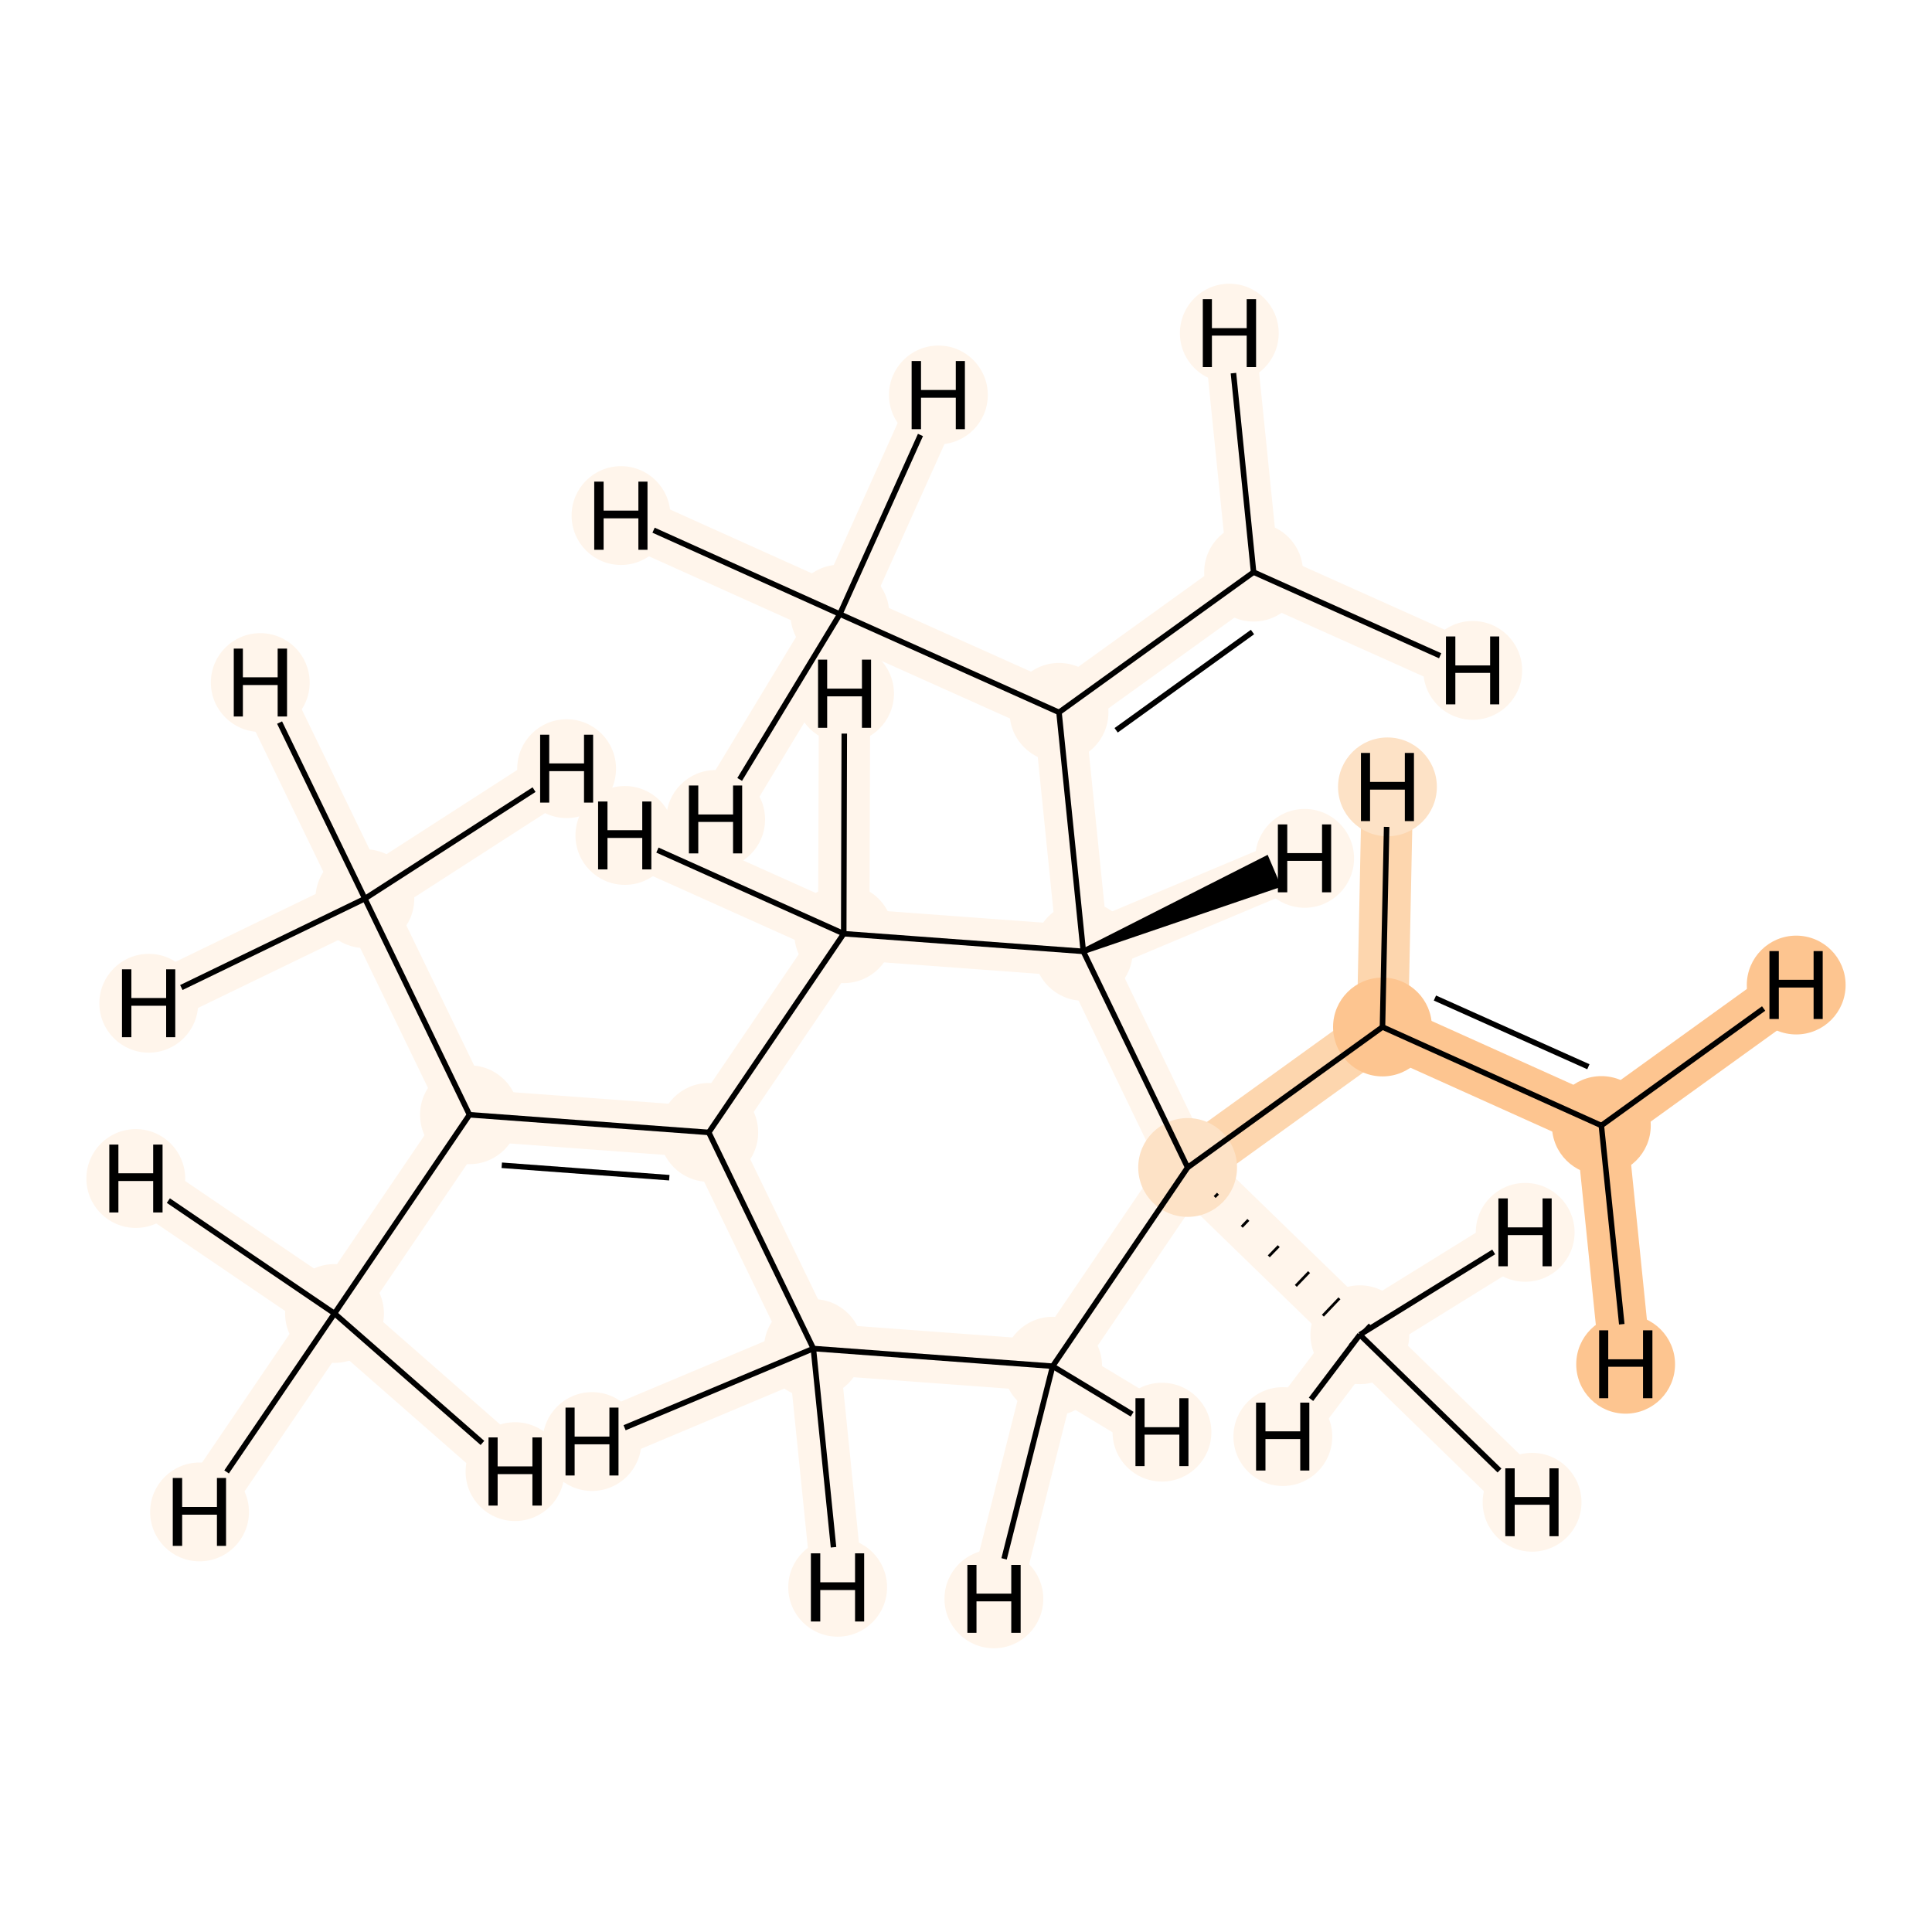 <?xml version='1.0' encoding='iso-8859-1'?>
<svg version='1.1' baseProfile='full'
              xmlns='http://www.w3.org/2000/svg'
                      xmlns:rdkit='http://www.rdkit.org/xml'
                      xmlns:xlink='http://www.w3.org/1999/xlink'
                  xml:space='preserve'
width='700px' height='700px' viewBox='0 0 700 700'>
<!-- END OF HEADER -->
<rect style='opacity:1.0;fill:#FFFFFF;stroke:none' width='700.0' height='700.0' x='0.0' y='0.0'> </rect>
<path d='M 580.2,407.8 L 500.9,372.1' style='fill:none;fill-rule:evenodd;stroke:#FDC590;stroke-width:18.6px;stroke-linecap:butt;stroke-linejoin:miter;stroke-opacity:1' />
<path d='M 580.2,407.8 L 650.8,356.9' style='fill:none;fill-rule:evenodd;stroke:#FDC590;stroke-width:18.6px;stroke-linecap:butt;stroke-linejoin:miter;stroke-opacity:1' />
<path d='M 580.2,407.8 L 589.0,494.3' style='fill:none;fill-rule:evenodd;stroke:#FDC590;stroke-width:18.6px;stroke-linecap:butt;stroke-linejoin:miter;stroke-opacity:1' />
<path d='M 500.9,372.1 L 430.3,423.0' style='fill:none;fill-rule:evenodd;stroke:#FDD6AE;stroke-width:18.6px;stroke-linecap:butt;stroke-linejoin:miter;stroke-opacity:1' />
<path d='M 500.9,372.1 L 502.7,285.1' style='fill:none;fill-rule:evenodd;stroke:#FDD6AE;stroke-width:18.6px;stroke-linecap:butt;stroke-linejoin:miter;stroke-opacity:1' />
<path d='M 430.3,423.0 L 492.7,483.6' style='fill:none;fill-rule:evenodd;stroke:#FFF5EB;stroke-width:18.6px;stroke-linecap:butt;stroke-linejoin:miter;stroke-opacity:1' />
<path d='M 430.3,423.0 L 381.4,495.0' style='fill:none;fill-rule:evenodd;stroke:#FFF5EB;stroke-width:18.6px;stroke-linecap:butt;stroke-linejoin:miter;stroke-opacity:1' />
<path d='M 430.3,423.0 L 392.5,344.7' style='fill:none;fill-rule:evenodd;stroke:#FFF5EB;stroke-width:18.6px;stroke-linecap:butt;stroke-linejoin:miter;stroke-opacity:1' />
<path d='M 492.7,483.6 L 555.1,544.3' style='fill:none;fill-rule:evenodd;stroke:#FFF5EB;stroke-width:18.6px;stroke-linecap:butt;stroke-linejoin:miter;stroke-opacity:1' />
<path d='M 492.7,483.6 L 464.8,520.5' style='fill:none;fill-rule:evenodd;stroke:#FFF5EB;stroke-width:18.6px;stroke-linecap:butt;stroke-linejoin:miter;stroke-opacity:1' />
<path d='M 492.7,483.6 L 552.6,446.5' style='fill:none;fill-rule:evenodd;stroke:#FFF5EB;stroke-width:18.6px;stroke-linecap:butt;stroke-linejoin:miter;stroke-opacity:1' />
<path d='M 381.4,495.0 L 294.7,488.6' style='fill:none;fill-rule:evenodd;stroke:#FFF5EB;stroke-width:18.6px;stroke-linecap:butt;stroke-linejoin:miter;stroke-opacity:1' />
<path d='M 381.4,495.0 L 421.0,518.9' style='fill:none;fill-rule:evenodd;stroke:#FFF5EB;stroke-width:18.6px;stroke-linecap:butt;stroke-linejoin:miter;stroke-opacity:1' />
<path d='M 381.4,495.0 L 360.1,579.3' style='fill:none;fill-rule:evenodd;stroke:#FFF5EB;stroke-width:18.6px;stroke-linecap:butt;stroke-linejoin:miter;stroke-opacity:1' />
<path d='M 294.7,488.6 L 256.8,410.3' style='fill:none;fill-rule:evenodd;stroke:#FFF5EB;stroke-width:18.6px;stroke-linecap:butt;stroke-linejoin:miter;stroke-opacity:1' />
<path d='M 294.7,488.6 L 303.5,575.1' style='fill:none;fill-rule:evenodd;stroke:#FFF5EB;stroke-width:18.6px;stroke-linecap:butt;stroke-linejoin:miter;stroke-opacity:1' />
<path d='M 294.7,488.6 L 214.5,522.3' style='fill:none;fill-rule:evenodd;stroke:#FFF5EB;stroke-width:18.6px;stroke-linecap:butt;stroke-linejoin:miter;stroke-opacity:1' />
<path d='M 256.8,410.3 L 170.1,403.9' style='fill:none;fill-rule:evenodd;stroke:#FFF5EB;stroke-width:18.6px;stroke-linecap:butt;stroke-linejoin:miter;stroke-opacity:1' />
<path d='M 256.8,410.3 L 305.7,338.3' style='fill:none;fill-rule:evenodd;stroke:#FFF5EB;stroke-width:18.6px;stroke-linecap:butt;stroke-linejoin:miter;stroke-opacity:1' />
<path d='M 170.1,403.9 L 132.2,325.6' style='fill:none;fill-rule:evenodd;stroke:#FFF5EB;stroke-width:18.6px;stroke-linecap:butt;stroke-linejoin:miter;stroke-opacity:1' />
<path d='M 170.1,403.9 L 121.2,475.9' style='fill:none;fill-rule:evenodd;stroke:#FFF5EB;stroke-width:18.6px;stroke-linecap:butt;stroke-linejoin:miter;stroke-opacity:1' />
<path d='M 132.2,325.6 L 94.3,247.3' style='fill:none;fill-rule:evenodd;stroke:#FFF5EB;stroke-width:18.6px;stroke-linecap:butt;stroke-linejoin:miter;stroke-opacity:1' />
<path d='M 132.2,325.6 L 53.9,363.5' style='fill:none;fill-rule:evenodd;stroke:#FFF5EB;stroke-width:18.6px;stroke-linecap:butt;stroke-linejoin:miter;stroke-opacity:1' />
<path d='M 132.2,325.6 L 205.3,278.5' style='fill:none;fill-rule:evenodd;stroke:#FFF5EB;stroke-width:18.6px;stroke-linecap:butt;stroke-linejoin:miter;stroke-opacity:1' />
<path d='M 121.2,475.9 L 72.3,547.8' style='fill:none;fill-rule:evenodd;stroke:#FFF5EB;stroke-width:18.6px;stroke-linecap:butt;stroke-linejoin:miter;stroke-opacity:1' />
<path d='M 121.2,475.9 L 49.2,427.0' style='fill:none;fill-rule:evenodd;stroke:#FFF5EB;stroke-width:18.6px;stroke-linecap:butt;stroke-linejoin:miter;stroke-opacity:1' />
<path d='M 121.2,475.9 L 186.6,533.2' style='fill:none;fill-rule:evenodd;stroke:#FFF5EB;stroke-width:18.6px;stroke-linecap:butt;stroke-linejoin:miter;stroke-opacity:1' />
<path d='M 305.7,338.3 L 392.5,344.7' style='fill:none;fill-rule:evenodd;stroke:#FFF5EB;stroke-width:18.6px;stroke-linecap:butt;stroke-linejoin:miter;stroke-opacity:1' />
<path d='M 305.7,338.3 L 226.4,302.7' style='fill:none;fill-rule:evenodd;stroke:#FFF5EB;stroke-width:18.6px;stroke-linecap:butt;stroke-linejoin:miter;stroke-opacity:1' />
<path d='M 305.7,338.3 L 306.0,251.3' style='fill:none;fill-rule:evenodd;stroke:#FFF5EB;stroke-width:18.6px;stroke-linecap:butt;stroke-linejoin:miter;stroke-opacity:1' />
<path d='M 392.5,344.7 L 383.7,258.1' style='fill:none;fill-rule:evenodd;stroke:#FFF5EB;stroke-width:18.6px;stroke-linecap:butt;stroke-linejoin:miter;stroke-opacity:1' />
<path d='M 392.5,344.7 L 472.7,311.0' style='fill:none;fill-rule:evenodd;stroke:#FFF5EB;stroke-width:18.6px;stroke-linecap:butt;stroke-linejoin:miter;stroke-opacity:1' />
<path d='M 383.7,258.1 L 454.2,207.3' style='fill:none;fill-rule:evenodd;stroke:#FFF5EB;stroke-width:18.6px;stroke-linecap:butt;stroke-linejoin:miter;stroke-opacity:1' />
<path d='M 383.7,258.1 L 304.3,222.5' style='fill:none;fill-rule:evenodd;stroke:#FFF5EB;stroke-width:18.6px;stroke-linecap:butt;stroke-linejoin:miter;stroke-opacity:1' />
<path d='M 454.2,207.3 L 445.4,120.7' style='fill:none;fill-rule:evenodd;stroke:#FFF5EB;stroke-width:18.6px;stroke-linecap:butt;stroke-linejoin:miter;stroke-opacity:1' />
<path d='M 454.2,207.3 L 533.6,242.9' style='fill:none;fill-rule:evenodd;stroke:#FFF5EB;stroke-width:18.6px;stroke-linecap:butt;stroke-linejoin:miter;stroke-opacity:1' />
<path d='M 304.3,222.5 L 225.0,186.8' style='fill:none;fill-rule:evenodd;stroke:#FFF5EB;stroke-width:18.6px;stroke-linecap:butt;stroke-linejoin:miter;stroke-opacity:1' />
<path d='M 304.3,222.5 L 340.0,143.1' style='fill:none;fill-rule:evenodd;stroke:#FFF5EB;stroke-width:18.6px;stroke-linecap:butt;stroke-linejoin:miter;stroke-opacity:1' />
<path d='M 304.3,222.5 L 259.3,296.9' style='fill:none;fill-rule:evenodd;stroke:#FFF5EB;stroke-width:18.6px;stroke-linecap:butt;stroke-linejoin:miter;stroke-opacity:1' />
<ellipse cx='580.2' cy='407.8' rx='17.4' ry='17.4'  style='fill:#FDC590;fill-rule:evenodd;stroke:#FDC590;stroke-width:1.0px;stroke-linecap:butt;stroke-linejoin:miter;stroke-opacity:1' />
<ellipse cx='500.9' cy='372.1' rx='17.4' ry='17.4'  style='fill:#FDC590;fill-rule:evenodd;stroke:#FDC590;stroke-width:1.0px;stroke-linecap:butt;stroke-linejoin:miter;stroke-opacity:1' />
<ellipse cx='430.3' cy='423.0' rx='17.4' ry='17.4'  style='fill:#FDE2C6;fill-rule:evenodd;stroke:#FDE2C6;stroke-width:1.0px;stroke-linecap:butt;stroke-linejoin:miter;stroke-opacity:1' />
<ellipse cx='492.7' cy='483.6' rx='17.4' ry='17.4'  style='fill:#FFF5EB;fill-rule:evenodd;stroke:#FFF5EB;stroke-width:1.0px;stroke-linecap:butt;stroke-linejoin:miter;stroke-opacity:1' />
<ellipse cx='381.4' cy='495.0' rx='17.4' ry='17.4'  style='fill:#FFF5EB;fill-rule:evenodd;stroke:#FFF5EB;stroke-width:1.0px;stroke-linecap:butt;stroke-linejoin:miter;stroke-opacity:1' />
<ellipse cx='294.7' cy='488.6' rx='17.4' ry='17.4'  style='fill:#FFF5EB;fill-rule:evenodd;stroke:#FFF5EB;stroke-width:1.0px;stroke-linecap:butt;stroke-linejoin:miter;stroke-opacity:1' />
<ellipse cx='256.8' cy='410.3' rx='17.4' ry='17.4'  style='fill:#FFF5EB;fill-rule:evenodd;stroke:#FFF5EB;stroke-width:1.0px;stroke-linecap:butt;stroke-linejoin:miter;stroke-opacity:1' />
<ellipse cx='170.1' cy='403.9' rx='17.4' ry='17.4'  style='fill:#FFF5EB;fill-rule:evenodd;stroke:#FFF5EB;stroke-width:1.0px;stroke-linecap:butt;stroke-linejoin:miter;stroke-opacity:1' />
<ellipse cx='132.2' cy='325.6' rx='17.4' ry='17.4'  style='fill:#FFF5EB;fill-rule:evenodd;stroke:#FFF5EB;stroke-width:1.0px;stroke-linecap:butt;stroke-linejoin:miter;stroke-opacity:1' />
<ellipse cx='121.2' cy='475.9' rx='17.4' ry='17.4'  style='fill:#FFF5EB;fill-rule:evenodd;stroke:#FFF5EB;stroke-width:1.0px;stroke-linecap:butt;stroke-linejoin:miter;stroke-opacity:1' />
<ellipse cx='305.7' cy='338.3' rx='17.4' ry='17.4'  style='fill:#FFF5EB;fill-rule:evenodd;stroke:#FFF5EB;stroke-width:1.0px;stroke-linecap:butt;stroke-linejoin:miter;stroke-opacity:1' />
<ellipse cx='392.5' cy='344.7' rx='17.4' ry='17.4'  style='fill:#FFF5EB;fill-rule:evenodd;stroke:#FFF5EB;stroke-width:1.0px;stroke-linecap:butt;stroke-linejoin:miter;stroke-opacity:1' />
<ellipse cx='383.7' cy='258.1' rx='17.4' ry='17.4'  style='fill:#FFF5EB;fill-rule:evenodd;stroke:#FFF5EB;stroke-width:1.0px;stroke-linecap:butt;stroke-linejoin:miter;stroke-opacity:1' />
<ellipse cx='454.2' cy='207.3' rx='17.4' ry='17.4'  style='fill:#FFF5EB;fill-rule:evenodd;stroke:#FFF5EB;stroke-width:1.0px;stroke-linecap:butt;stroke-linejoin:miter;stroke-opacity:1' />
<ellipse cx='304.3' cy='222.5' rx='17.4' ry='17.4'  style='fill:#FFF5EB;fill-rule:evenodd;stroke:#FFF5EB;stroke-width:1.0px;stroke-linecap:butt;stroke-linejoin:miter;stroke-opacity:1' />
<ellipse cx='650.8' cy='356.9' rx='17.4' ry='17.4'  style='fill:#FDC590;fill-rule:evenodd;stroke:#FDC590;stroke-width:1.0px;stroke-linecap:butt;stroke-linejoin:miter;stroke-opacity:1' />
<ellipse cx='589.0' cy='494.3' rx='17.4' ry='17.4'  style='fill:#FDC590;fill-rule:evenodd;stroke:#FDC590;stroke-width:1.0px;stroke-linecap:butt;stroke-linejoin:miter;stroke-opacity:1' />
<ellipse cx='502.7' cy='285.1' rx='17.4' ry='17.4'  style='fill:#FDE2C6;fill-rule:evenodd;stroke:#FDE2C6;stroke-width:1.0px;stroke-linecap:butt;stroke-linejoin:miter;stroke-opacity:1' />
<ellipse cx='555.1' cy='544.3' rx='17.4' ry='17.4'  style='fill:#FFF5EB;fill-rule:evenodd;stroke:#FFF5EB;stroke-width:1.0px;stroke-linecap:butt;stroke-linejoin:miter;stroke-opacity:1' />
<ellipse cx='464.8' cy='520.5' rx='17.4' ry='17.4'  style='fill:#FFF5EB;fill-rule:evenodd;stroke:#FFF5EB;stroke-width:1.0px;stroke-linecap:butt;stroke-linejoin:miter;stroke-opacity:1' />
<ellipse cx='552.6' cy='446.5' rx='17.4' ry='17.4'  style='fill:#FFF5EB;fill-rule:evenodd;stroke:#FFF5EB;stroke-width:1.0px;stroke-linecap:butt;stroke-linejoin:miter;stroke-opacity:1' />
<ellipse cx='421.0' cy='518.9' rx='17.4' ry='17.4'  style='fill:#FFF5EB;fill-rule:evenodd;stroke:#FFF5EB;stroke-width:1.0px;stroke-linecap:butt;stroke-linejoin:miter;stroke-opacity:1' />
<ellipse cx='360.1' cy='579.3' rx='17.4' ry='17.4'  style='fill:#FFF5EB;fill-rule:evenodd;stroke:#FFF5EB;stroke-width:1.0px;stroke-linecap:butt;stroke-linejoin:miter;stroke-opacity:1' />
<ellipse cx='303.5' cy='575.1' rx='17.4' ry='17.4'  style='fill:#FFF5EB;fill-rule:evenodd;stroke:#FFF5EB;stroke-width:1.0px;stroke-linecap:butt;stroke-linejoin:miter;stroke-opacity:1' />
<ellipse cx='214.5' cy='522.3' rx='17.4' ry='17.4'  style='fill:#FFF5EB;fill-rule:evenodd;stroke:#FFF5EB;stroke-width:1.0px;stroke-linecap:butt;stroke-linejoin:miter;stroke-opacity:1' />
<ellipse cx='94.3' cy='247.3' rx='17.4' ry='17.4'  style='fill:#FFF5EB;fill-rule:evenodd;stroke:#FFF5EB;stroke-width:1.0px;stroke-linecap:butt;stroke-linejoin:miter;stroke-opacity:1' />
<ellipse cx='53.9' cy='363.5' rx='17.4' ry='17.4'  style='fill:#FFF5EB;fill-rule:evenodd;stroke:#FFF5EB;stroke-width:1.0px;stroke-linecap:butt;stroke-linejoin:miter;stroke-opacity:1' />
<ellipse cx='205.3' cy='278.5' rx='17.4' ry='17.4'  style='fill:#FFF5EB;fill-rule:evenodd;stroke:#FFF5EB;stroke-width:1.0px;stroke-linecap:butt;stroke-linejoin:miter;stroke-opacity:1' />
<ellipse cx='72.3' cy='547.8' rx='17.4' ry='17.4'  style='fill:#FFF5EB;fill-rule:evenodd;stroke:#FFF5EB;stroke-width:1.0px;stroke-linecap:butt;stroke-linejoin:miter;stroke-opacity:1' />
<ellipse cx='49.2' cy='427.0' rx='17.4' ry='17.4'  style='fill:#FFF5EB;fill-rule:evenodd;stroke:#FFF5EB;stroke-width:1.0px;stroke-linecap:butt;stroke-linejoin:miter;stroke-opacity:1' />
<ellipse cx='186.6' cy='533.2' rx='17.4' ry='17.4'  style='fill:#FFF5EB;fill-rule:evenodd;stroke:#FFF5EB;stroke-width:1.0px;stroke-linecap:butt;stroke-linejoin:miter;stroke-opacity:1' />
<ellipse cx='226.4' cy='302.7' rx='17.4' ry='17.4'  style='fill:#FFF5EB;fill-rule:evenodd;stroke:#FFF5EB;stroke-width:1.0px;stroke-linecap:butt;stroke-linejoin:miter;stroke-opacity:1' />
<ellipse cx='306.0' cy='251.3' rx='17.4' ry='17.4'  style='fill:#FFF5EB;fill-rule:evenodd;stroke:#FFF5EB;stroke-width:1.0px;stroke-linecap:butt;stroke-linejoin:miter;stroke-opacity:1' />
<ellipse cx='472.7' cy='311.0' rx='17.4' ry='17.4'  style='fill:#FFF5EB;fill-rule:evenodd;stroke:#FFF5EB;stroke-width:1.0px;stroke-linecap:butt;stroke-linejoin:miter;stroke-opacity:1' />
<ellipse cx='445.4' cy='120.7' rx='17.4' ry='17.4'  style='fill:#FFF5EB;fill-rule:evenodd;stroke:#FFF5EB;stroke-width:1.0px;stroke-linecap:butt;stroke-linejoin:miter;stroke-opacity:1' />
<ellipse cx='533.6' cy='242.9' rx='17.4' ry='17.4'  style='fill:#FFF5EB;fill-rule:evenodd;stroke:#FFF5EB;stroke-width:1.0px;stroke-linecap:butt;stroke-linejoin:miter;stroke-opacity:1' />
<ellipse cx='225.0' cy='186.8' rx='17.4' ry='17.4'  style='fill:#FFF5EB;fill-rule:evenodd;stroke:#FFF5EB;stroke-width:1.0px;stroke-linecap:butt;stroke-linejoin:miter;stroke-opacity:1' />
<ellipse cx='340.0' cy='143.1' rx='17.4' ry='17.4'  style='fill:#FFF5EB;fill-rule:evenodd;stroke:#FFF5EB;stroke-width:1.0px;stroke-linecap:butt;stroke-linejoin:miter;stroke-opacity:1' />
<ellipse cx='259.3' cy='296.9' rx='17.4' ry='17.4'  style='fill:#FFF5EB;fill-rule:evenodd;stroke:#FFF5EB;stroke-width:1.0px;stroke-linecap:butt;stroke-linejoin:miter;stroke-opacity:1' />
<path class='bond-0 atom-0 atom-1' d='M 580.2,407.8 L 500.9,372.1' style='fill:none;fill-rule:evenodd;stroke:#000000;stroke-width:2.0px;stroke-linecap:butt;stroke-linejoin:miter;stroke-opacity:1' />
<path class='bond-0 atom-0 atom-1' d='M 575.5,386.5 L 519.9,361.6' style='fill:none;fill-rule:evenodd;stroke:#000000;stroke-width:2.0px;stroke-linecap:butt;stroke-linejoin:miter;stroke-opacity:1' />
<path class='bond-15 atom-0 atom-15' d='M 580.2,407.8 L 639.0,365.4' style='fill:none;fill-rule:evenodd;stroke:#000000;stroke-width:2.0px;stroke-linecap:butt;stroke-linejoin:miter;stroke-opacity:1' />
<path class='bond-16 atom-0 atom-16' d='M 580.2,407.8 L 587.6,479.8' style='fill:none;fill-rule:evenodd;stroke:#000000;stroke-width:2.0px;stroke-linecap:butt;stroke-linejoin:miter;stroke-opacity:1' />
<path class='bond-1 atom-1 atom-2' d='M 500.9,372.1 L 430.3,423.0' style='fill:none;fill-rule:evenodd;stroke:#000000;stroke-width:2.0px;stroke-linecap:butt;stroke-linejoin:miter;stroke-opacity:1' />
<path class='bond-17 atom-1 atom-17' d='M 500.9,372.1 L 502.4,299.6' style='fill:none;fill-rule:evenodd;stroke:#000000;stroke-width:2.0px;stroke-linecap:butt;stroke-linejoin:miter;stroke-opacity:1' />
<path class='bond-2 atom-2 atom-3' d='M 440.1,433.7 L 441.3,432.5' style='fill:none;fill-rule:evenodd;stroke:#000000;stroke-width:1.0px;stroke-linecap:butt;stroke-linejoin:miter;stroke-opacity:1' />
<path class='bond-2 atom-2 atom-3' d='M 449.9,444.5 L 452.3,442.0' style='fill:none;fill-rule:evenodd;stroke:#000000;stroke-width:1.0px;stroke-linecap:butt;stroke-linejoin:miter;stroke-opacity:1' />
<path class='bond-2 atom-2 atom-3' d='M 459.7,455.2 L 463.3,451.5' style='fill:none;fill-rule:evenodd;stroke:#000000;stroke-width:1.0px;stroke-linecap:butt;stroke-linejoin:miter;stroke-opacity:1' />
<path class='bond-2 atom-2 atom-3' d='M 469.5,465.9 L 474.3,460.9' style='fill:none;fill-rule:evenodd;stroke:#000000;stroke-width:1.0px;stroke-linecap:butt;stroke-linejoin:miter;stroke-opacity:1' />
<path class='bond-2 atom-2 atom-3' d='M 479.3,476.7 L 485.3,470.4' style='fill:none;fill-rule:evenodd;stroke:#000000;stroke-width:1.0px;stroke-linecap:butt;stroke-linejoin:miter;stroke-opacity:1' />
<path class='bond-2 atom-2 atom-3' d='M 489.1,487.4 L 496.3,479.9' style='fill:none;fill-rule:evenodd;stroke:#000000;stroke-width:1.0px;stroke-linecap:butt;stroke-linejoin:miter;stroke-opacity:1' />
<path class='bond-3 atom-2 atom-4' d='M 430.3,423.0 L 381.4,495.0' style='fill:none;fill-rule:evenodd;stroke:#000000;stroke-width:2.0px;stroke-linecap:butt;stroke-linejoin:miter;stroke-opacity:1' />
<path class='bond-14 atom-11 atom-2' d='M 392.5,344.7 L 430.3,423.0' style='fill:none;fill-rule:evenodd;stroke:#000000;stroke-width:2.0px;stroke-linecap:butt;stroke-linejoin:miter;stroke-opacity:1' />
<path class='bond-18 atom-3 atom-18' d='M 492.7,483.6 L 543.3,532.8' style='fill:none;fill-rule:evenodd;stroke:#000000;stroke-width:2.0px;stroke-linecap:butt;stroke-linejoin:miter;stroke-opacity:1' />
<path class='bond-19 atom-3 atom-19' d='M 492.7,483.6 L 475.0,507.0' style='fill:none;fill-rule:evenodd;stroke:#000000;stroke-width:2.0px;stroke-linecap:butt;stroke-linejoin:miter;stroke-opacity:1' />
<path class='bond-20 atom-3 atom-20' d='M 492.7,483.6 L 541.2,453.6' style='fill:none;fill-rule:evenodd;stroke:#000000;stroke-width:2.0px;stroke-linecap:butt;stroke-linejoin:miter;stroke-opacity:1' />
<path class='bond-4 atom-4 atom-5' d='M 381.4,495.0 L 294.7,488.6' style='fill:none;fill-rule:evenodd;stroke:#000000;stroke-width:2.0px;stroke-linecap:butt;stroke-linejoin:miter;stroke-opacity:1' />
<path class='bond-21 atom-4 atom-21' d='M 381.4,495.0 L 410.2,512.4' style='fill:none;fill-rule:evenodd;stroke:#000000;stroke-width:2.0px;stroke-linecap:butt;stroke-linejoin:miter;stroke-opacity:1' />
<path class='bond-22 atom-4 atom-22' d='M 381.4,495.0 L 363.8,564.8' style='fill:none;fill-rule:evenodd;stroke:#000000;stroke-width:2.0px;stroke-linecap:butt;stroke-linejoin:miter;stroke-opacity:1' />
<path class='bond-5 atom-5 atom-6' d='M 294.7,488.6 L 256.8,410.3' style='fill:none;fill-rule:evenodd;stroke:#000000;stroke-width:2.0px;stroke-linecap:butt;stroke-linejoin:miter;stroke-opacity:1' />
<path class='bond-23 atom-5 atom-23' d='M 294.7,488.6 L 302.0,560.6' style='fill:none;fill-rule:evenodd;stroke:#000000;stroke-width:2.0px;stroke-linecap:butt;stroke-linejoin:miter;stroke-opacity:1' />
<path class='bond-24 atom-5 atom-24' d='M 294.7,488.6 L 226.3,517.3' style='fill:none;fill-rule:evenodd;stroke:#000000;stroke-width:2.0px;stroke-linecap:butt;stroke-linejoin:miter;stroke-opacity:1' />
<path class='bond-6 atom-6 atom-7' d='M 256.8,410.3 L 170.1,403.9' style='fill:none;fill-rule:evenodd;stroke:#000000;stroke-width:2.0px;stroke-linecap:butt;stroke-linejoin:miter;stroke-opacity:1' />
<path class='bond-6 atom-6 atom-7' d='M 242.5,426.7 L 181.8,422.2' style='fill:none;fill-rule:evenodd;stroke:#000000;stroke-width:2.0px;stroke-linecap:butt;stroke-linejoin:miter;stroke-opacity:1' />
<path class='bond-9 atom-6 atom-10' d='M 256.8,410.3 L 305.7,338.3' style='fill:none;fill-rule:evenodd;stroke:#000000;stroke-width:2.0px;stroke-linecap:butt;stroke-linejoin:miter;stroke-opacity:1' />
<path class='bond-7 atom-7 atom-8' d='M 170.1,403.9 L 132.2,325.6' style='fill:none;fill-rule:evenodd;stroke:#000000;stroke-width:2.0px;stroke-linecap:butt;stroke-linejoin:miter;stroke-opacity:1' />
<path class='bond-8 atom-7 atom-9' d='M 170.1,403.9 L 121.2,475.9' style='fill:none;fill-rule:evenodd;stroke:#000000;stroke-width:2.0px;stroke-linecap:butt;stroke-linejoin:miter;stroke-opacity:1' />
<path class='bond-25 atom-8 atom-25' d='M 132.2,325.6 L 101.3,261.8' style='fill:none;fill-rule:evenodd;stroke:#000000;stroke-width:2.0px;stroke-linecap:butt;stroke-linejoin:miter;stroke-opacity:1' />
<path class='bond-26 atom-8 atom-26' d='M 132.2,325.6 L 65.7,357.8' style='fill:none;fill-rule:evenodd;stroke:#000000;stroke-width:2.0px;stroke-linecap:butt;stroke-linejoin:miter;stroke-opacity:1' />
<path class='bond-27 atom-8 atom-27' d='M 132.2,325.6 L 193.5,286.1' style='fill:none;fill-rule:evenodd;stroke:#000000;stroke-width:2.0px;stroke-linecap:butt;stroke-linejoin:miter;stroke-opacity:1' />
<path class='bond-28 atom-9 atom-28' d='M 121.2,475.9 L 82.1,533.3' style='fill:none;fill-rule:evenodd;stroke:#000000;stroke-width:2.0px;stroke-linecap:butt;stroke-linejoin:miter;stroke-opacity:1' />
<path class='bond-29 atom-9 atom-29' d='M 121.2,475.9 L 61.0,435.0' style='fill:none;fill-rule:evenodd;stroke:#000000;stroke-width:2.0px;stroke-linecap:butt;stroke-linejoin:miter;stroke-opacity:1' />
<path class='bond-30 atom-9 atom-30' d='M 121.2,475.9 L 174.8,522.8' style='fill:none;fill-rule:evenodd;stroke:#000000;stroke-width:2.0px;stroke-linecap:butt;stroke-linejoin:miter;stroke-opacity:1' />
<path class='bond-10 atom-10 atom-11' d='M 305.7,338.3 L 392.5,344.7' style='fill:none;fill-rule:evenodd;stroke:#000000;stroke-width:2.0px;stroke-linecap:butt;stroke-linejoin:miter;stroke-opacity:1' />
<path class='bond-31 atom-10 atom-31' d='M 305.7,338.3 L 238.2,308.0' style='fill:none;fill-rule:evenodd;stroke:#000000;stroke-width:2.0px;stroke-linecap:butt;stroke-linejoin:miter;stroke-opacity:1' />
<path class='bond-32 atom-10 atom-32' d='M 305.7,338.3 L 305.9,265.8' style='fill:none;fill-rule:evenodd;stroke:#000000;stroke-width:2.0px;stroke-linecap:butt;stroke-linejoin:miter;stroke-opacity:1' />
<path class='bond-11 atom-11 atom-12' d='M 392.5,344.7 L 383.7,258.1' style='fill:none;fill-rule:evenodd;stroke:#000000;stroke-width:2.0px;stroke-linecap:butt;stroke-linejoin:miter;stroke-opacity:1' />
<path class='bond-33 atom-11 atom-33' d='M 392.5,344.7 L 462.9,320.7 L 458.8,311.1 Z' style='fill:#000000;fill-rule:evenodd;fill-opacity:1;stroke:#000000;stroke-width:2.0px;stroke-linecap:butt;stroke-linejoin:miter;stroke-opacity:1;' />
<path class='bond-12 atom-12 atom-13' d='M 383.7,258.1 L 454.2,207.3' style='fill:none;fill-rule:evenodd;stroke:#000000;stroke-width:2.0px;stroke-linecap:butt;stroke-linejoin:miter;stroke-opacity:1' />
<path class='bond-12 atom-12 atom-13' d='M 404.4,264.6 L 453.8,229.0' style='fill:none;fill-rule:evenodd;stroke:#000000;stroke-width:2.0px;stroke-linecap:butt;stroke-linejoin:miter;stroke-opacity:1' />
<path class='bond-13 atom-12 atom-14' d='M 383.7,258.1 L 304.3,222.5' style='fill:none;fill-rule:evenodd;stroke:#000000;stroke-width:2.0px;stroke-linecap:butt;stroke-linejoin:miter;stroke-opacity:1' />
<path class='bond-34 atom-13 atom-34' d='M 454.2,207.3 L 446.9,135.2' style='fill:none;fill-rule:evenodd;stroke:#000000;stroke-width:2.0px;stroke-linecap:butt;stroke-linejoin:miter;stroke-opacity:1' />
<path class='bond-35 atom-13 atom-35' d='M 454.2,207.3 L 521.8,237.6' style='fill:none;fill-rule:evenodd;stroke:#000000;stroke-width:2.0px;stroke-linecap:butt;stroke-linejoin:miter;stroke-opacity:1' />
<path class='bond-36 atom-14 atom-36' d='M 304.3,222.5 L 236.8,192.1' style='fill:none;fill-rule:evenodd;stroke:#000000;stroke-width:2.0px;stroke-linecap:butt;stroke-linejoin:miter;stroke-opacity:1' />
<path class='bond-37 atom-14 atom-37' d='M 304.3,222.5 L 333.5,157.6' style='fill:none;fill-rule:evenodd;stroke:#000000;stroke-width:2.0px;stroke-linecap:butt;stroke-linejoin:miter;stroke-opacity:1' />
<path class='bond-38 atom-14 atom-38' d='M 304.3,222.5 L 268.0,282.4' style='fill:none;fill-rule:evenodd;stroke:#000000;stroke-width:2.0px;stroke-linecap:butt;stroke-linejoin:miter;stroke-opacity:1' />
<path  class='atom-15' d='M 641.1 344.6
L 644.5 344.6
L 644.5 355.0
L 657.1 355.0
L 657.1 344.6
L 660.4 344.6
L 660.4 369.2
L 657.1 369.2
L 657.1 357.8
L 644.5 357.8
L 644.5 369.2
L 641.1 369.2
L 641.1 344.6
' fill='#000000'/>
<path  class='atom-16' d='M 579.4 482.0
L 582.7 482.0
L 582.7 492.5
L 595.3 492.5
L 595.3 482.0
L 598.7 482.0
L 598.7 506.6
L 595.3 506.6
L 595.3 495.2
L 582.7 495.2
L 582.7 506.6
L 579.4 506.6
L 579.4 482.0
' fill='#000000'/>
<path  class='atom-17' d='M 493.1 272.8
L 496.4 272.8
L 496.4 283.3
L 509.0 283.3
L 509.0 272.8
L 512.3 272.8
L 512.3 297.5
L 509.0 297.5
L 509.0 286.1
L 496.4 286.1
L 496.4 297.5
L 493.1 297.5
L 493.1 272.8
' fill='#000000'/>
<path  class='atom-18' d='M 545.4 532.0
L 548.8 532.0
L 548.8 542.4
L 561.4 542.4
L 561.4 532.0
L 564.7 532.0
L 564.7 556.6
L 561.4 556.6
L 561.4 545.2
L 548.8 545.2
L 548.8 556.6
L 545.4 556.6
L 545.4 532.0
' fill='#000000'/>
<path  class='atom-19' d='M 455.1 508.2
L 458.5 508.2
L 458.5 518.6
L 471.1 518.6
L 471.1 508.2
L 474.4 508.2
L 474.4 532.8
L 471.1 532.8
L 471.1 521.4
L 458.5 521.4
L 458.5 532.8
L 455.1 532.8
L 455.1 508.2
' fill='#000000'/>
<path  class='atom-20' d='M 542.9 434.2
L 546.3 434.2
L 546.3 444.7
L 558.9 444.7
L 558.9 434.2
L 562.2 434.2
L 562.2 458.8
L 558.9 458.8
L 558.9 447.5
L 546.3 447.5
L 546.3 458.8
L 542.9 458.8
L 542.9 434.2
' fill='#000000'/>
<path  class='atom-21' d='M 411.4 506.6
L 414.7 506.6
L 414.7 517.1
L 427.3 517.1
L 427.3 506.6
L 430.6 506.6
L 430.6 531.2
L 427.3 531.2
L 427.3 519.8
L 414.7 519.8
L 414.7 531.2
L 411.4 531.2
L 411.4 506.6
' fill='#000000'/>
<path  class='atom-22' d='M 350.5 567.0
L 353.8 567.0
L 353.8 577.4
L 366.4 577.4
L 366.4 567.0
L 369.8 567.0
L 369.8 591.6
L 366.4 591.6
L 366.4 580.2
L 353.8 580.2
L 353.8 591.6
L 350.5 591.6
L 350.5 567.0
' fill='#000000'/>
<path  class='atom-23' d='M 293.8 562.8
L 297.2 562.8
L 297.2 573.3
L 309.8 573.3
L 309.8 562.8
L 313.1 562.8
L 313.1 587.5
L 309.8 587.5
L 309.8 576.1
L 297.2 576.1
L 297.2 587.5
L 293.8 587.5
L 293.8 562.8
' fill='#000000'/>
<path  class='atom-24' d='M 204.9 510.0
L 208.2 510.0
L 208.2 520.5
L 220.8 520.5
L 220.8 510.0
L 224.1 510.0
L 224.1 534.6
L 220.8 534.6
L 220.8 523.3
L 208.2 523.3
L 208.2 534.6
L 204.9 534.6
L 204.9 510.0
' fill='#000000'/>
<path  class='atom-25' d='M 84.7 235.0
L 88.0 235.0
L 88.0 245.4
L 100.6 245.4
L 100.6 235.0
L 104.0 235.0
L 104.0 259.6
L 100.6 259.6
L 100.6 248.2
L 88.0 248.2
L 88.0 259.6
L 84.7 259.6
L 84.7 235.0
' fill='#000000'/>
<path  class='atom-26' d='M 44.2 351.2
L 47.6 351.2
L 47.6 361.6
L 60.2 361.6
L 60.2 351.2
L 63.5 351.2
L 63.5 375.8
L 60.2 375.8
L 60.2 364.4
L 47.6 364.4
L 47.6 375.8
L 44.2 375.8
L 44.2 351.2
' fill='#000000'/>
<path  class='atom-27' d='M 195.7 266.2
L 199.0 266.2
L 199.0 276.6
L 211.6 276.6
L 211.6 266.2
L 214.9 266.2
L 214.9 290.8
L 211.6 290.8
L 211.6 279.4
L 199.0 279.4
L 199.0 290.8
L 195.7 290.8
L 195.7 266.2
' fill='#000000'/>
<path  class='atom-28' d='M 62.6 535.5
L 66.0 535.5
L 66.0 546.0
L 78.6 546.0
L 78.6 535.5
L 81.9 535.5
L 81.9 560.1
L 78.6 560.1
L 78.6 548.8
L 66.0 548.8
L 66.0 560.1
L 62.6 560.1
L 62.6 535.5
' fill='#000000'/>
<path  class='atom-29' d='M 39.6 414.7
L 42.9 414.7
L 42.9 425.1
L 55.5 425.1
L 55.5 414.7
L 58.9 414.7
L 58.9 439.3
L 55.5 439.3
L 55.5 427.9
L 42.9 427.9
L 42.9 439.3
L 39.6 439.3
L 39.6 414.7
' fill='#000000'/>
<path  class='atom-30' d='M 177.0 520.8
L 180.3 520.8
L 180.3 531.3
L 192.9 531.3
L 192.9 520.8
L 196.3 520.8
L 196.3 545.5
L 192.9 545.5
L 192.9 534.1
L 180.3 534.1
L 180.3 545.5
L 177.0 545.5
L 177.0 520.8
' fill='#000000'/>
<path  class='atom-31' d='M 216.7 290.4
L 220.1 290.4
L 220.1 300.8
L 232.7 300.8
L 232.7 290.4
L 236.0 290.4
L 236.0 315.0
L 232.7 315.0
L 232.7 303.6
L 220.1 303.6
L 220.1 315.0
L 216.7 315.0
L 216.7 290.4
' fill='#000000'/>
<path  class='atom-32' d='M 296.4 239.0
L 299.7 239.0
L 299.7 249.5
L 312.3 249.5
L 312.3 239.0
L 315.6 239.0
L 315.6 263.7
L 312.3 263.7
L 312.3 252.3
L 299.7 252.3
L 299.7 263.7
L 296.4 263.7
L 296.4 239.0
' fill='#000000'/>
<path  class='atom-33' d='M 463.0 298.7
L 466.4 298.7
L 466.4 309.1
L 479.0 309.1
L 479.0 298.7
L 482.3 298.7
L 482.3 323.3
L 479.0 323.3
L 479.0 311.9
L 466.4 311.9
L 466.4 323.3
L 463.0 323.3
L 463.0 298.7
' fill='#000000'/>
<path  class='atom-34' d='M 435.8 108.4
L 439.1 108.4
L 439.1 118.9
L 451.7 118.9
L 451.7 108.4
L 455.1 108.4
L 455.1 133.0
L 451.7 133.0
L 451.7 121.6
L 439.1 121.6
L 439.1 133.0
L 435.8 133.0
L 435.8 108.4
' fill='#000000'/>
<path  class='atom-35' d='M 523.9 230.6
L 527.3 230.6
L 527.3 241.1
L 539.9 241.1
L 539.9 230.6
L 543.2 230.6
L 543.2 255.2
L 539.9 255.2
L 539.9 243.8
L 527.3 243.8
L 527.3 255.2
L 523.9 255.2
L 523.9 230.6
' fill='#000000'/>
<path  class='atom-36' d='M 215.3 174.5
L 218.7 174.5
L 218.7 185.0
L 231.3 185.0
L 231.3 174.5
L 234.6 174.5
L 234.6 199.2
L 231.3 199.2
L 231.3 187.8
L 218.7 187.8
L 218.7 199.2
L 215.3 199.2
L 215.3 174.5
' fill='#000000'/>
<path  class='atom-37' d='M 330.3 130.8
L 333.7 130.8
L 333.7 141.3
L 346.3 141.3
L 346.3 130.8
L 349.6 130.8
L 349.6 155.5
L 346.3 155.5
L 346.3 144.1
L 333.7 144.1
L 333.7 155.5
L 330.3 155.5
L 330.3 130.8
' fill='#000000'/>
<path  class='atom-38' d='M 249.6 284.6
L 253.0 284.6
L 253.0 295.1
L 265.6 295.1
L 265.6 284.6
L 268.9 284.6
L 268.9 309.2
L 265.6 309.2
L 265.6 297.8
L 253.0 297.8
L 253.0 309.2
L 249.6 309.2
L 249.6 284.6
' fill='#000000'/>
</svg>
